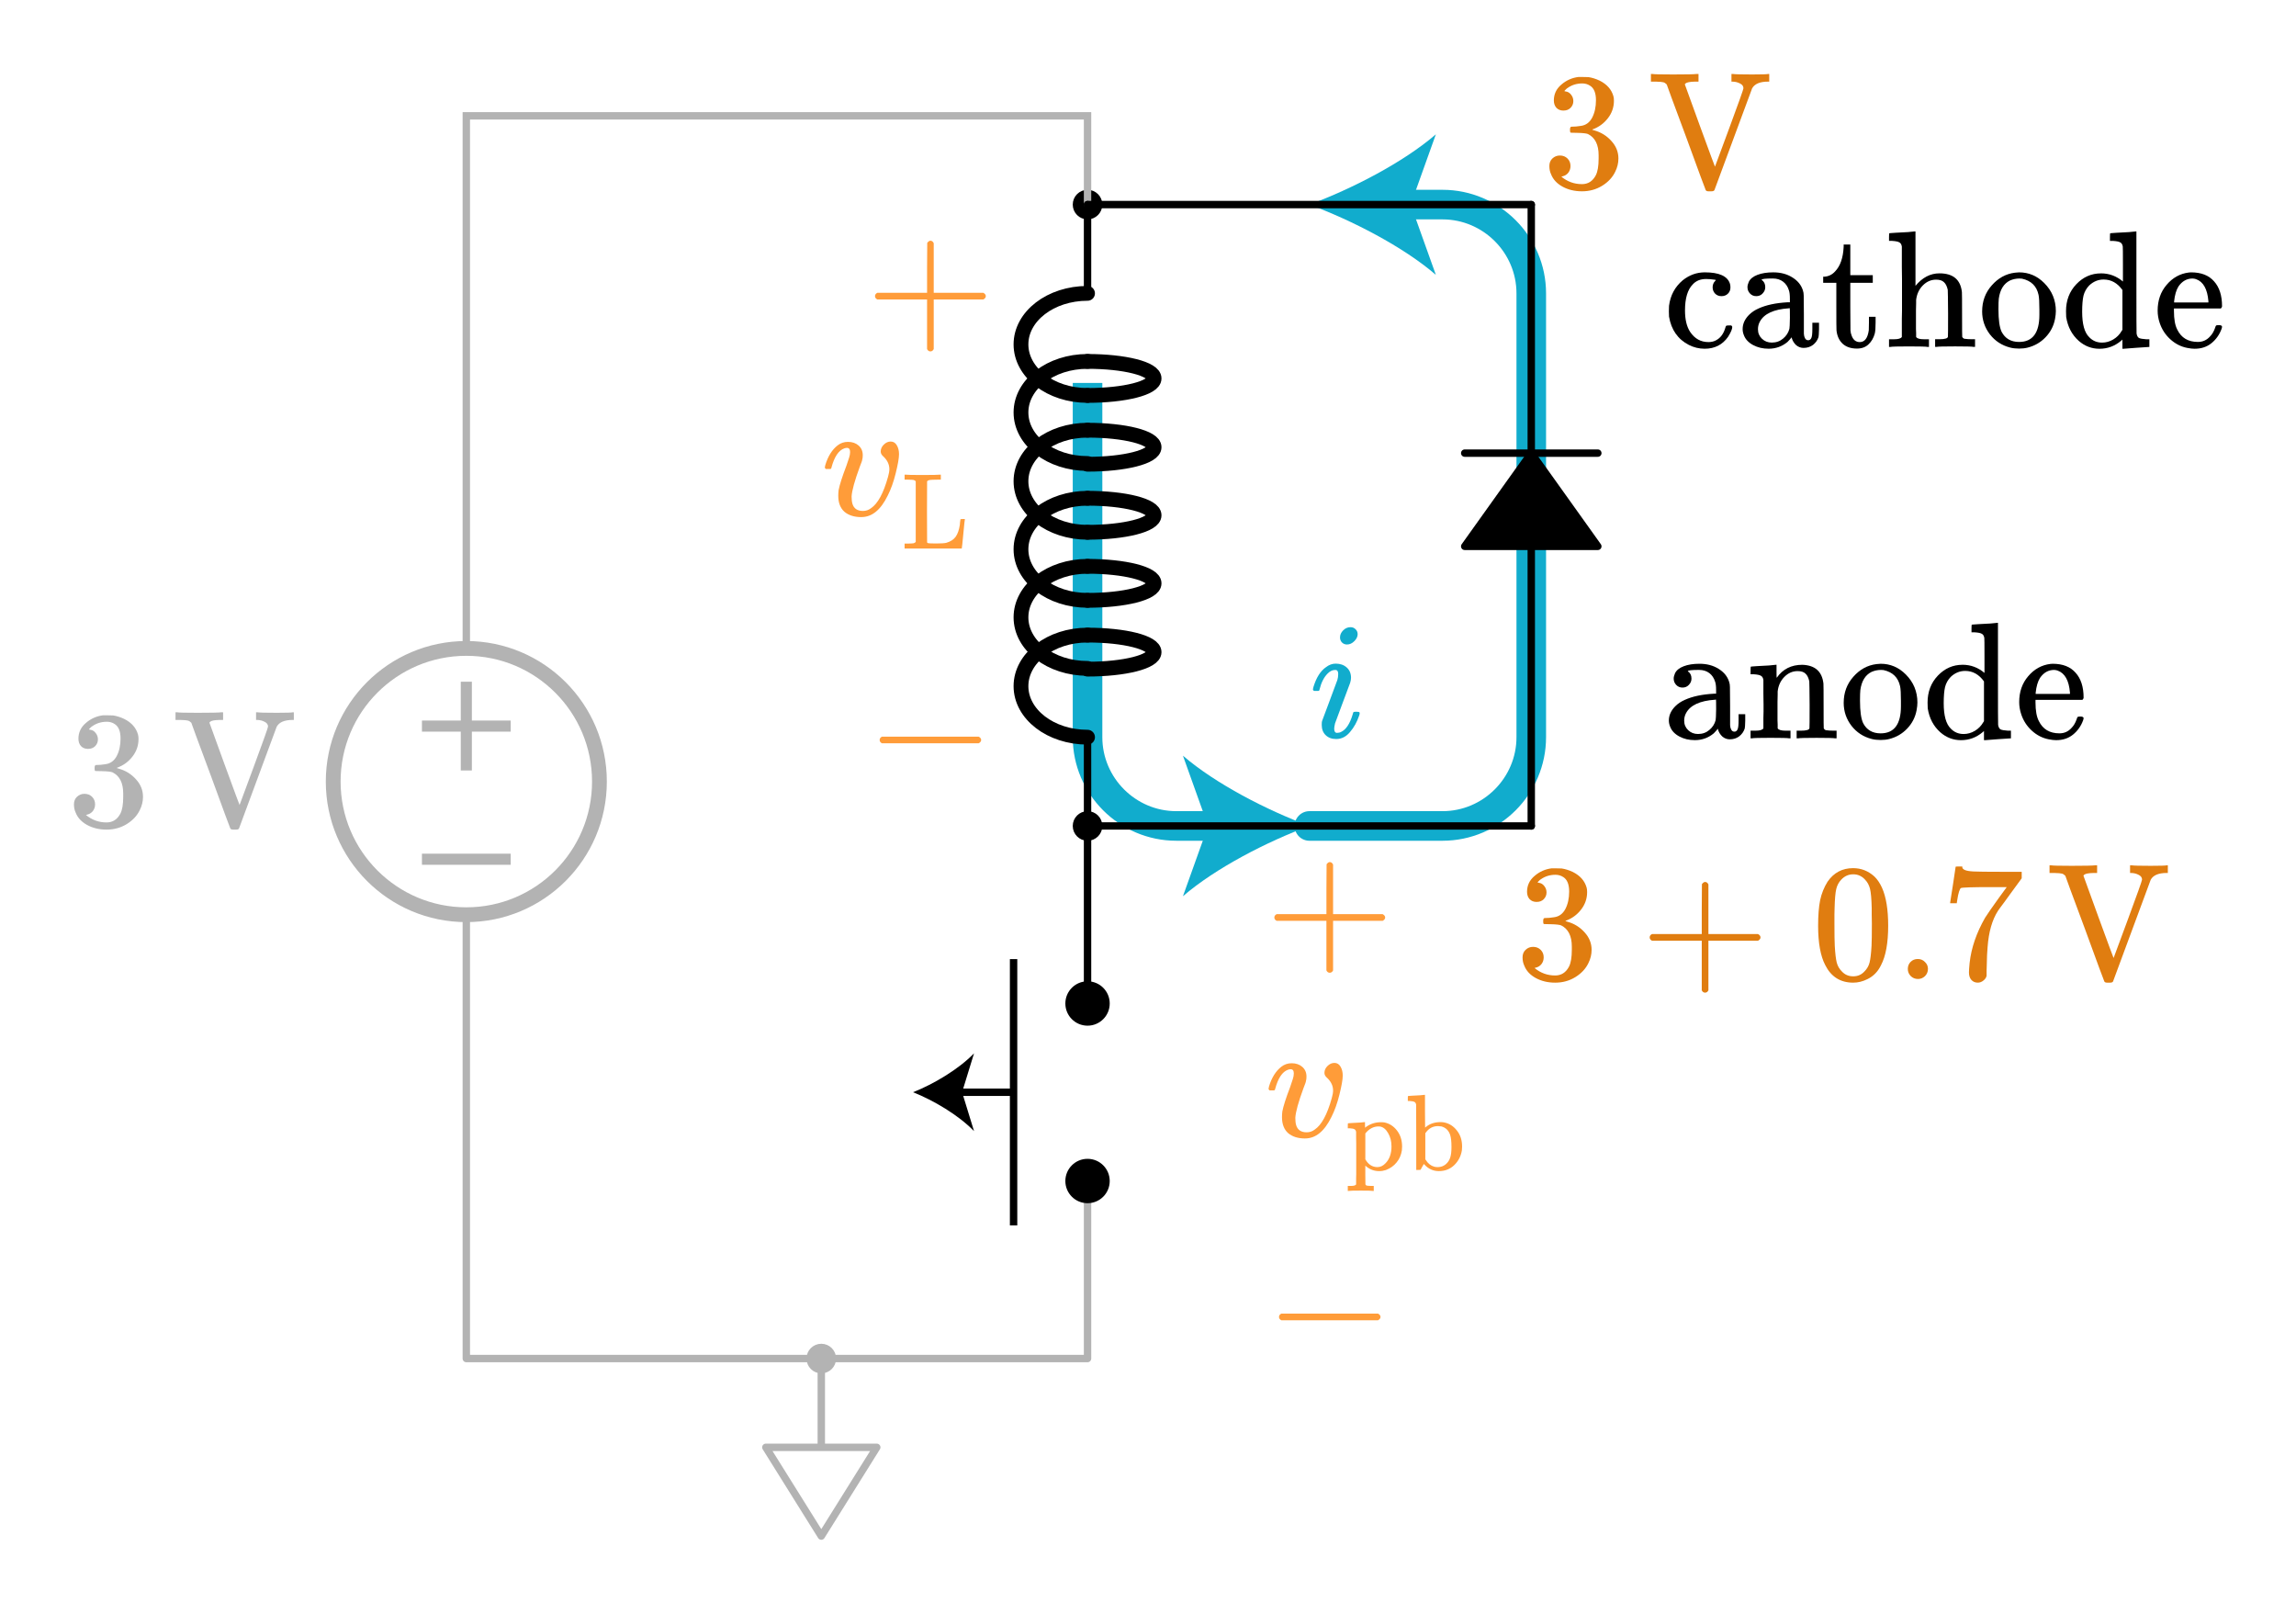 <?xml version="1.0" encoding="UTF-8" standalone="no"?>
<!-- Generator: Adobe Illustrator 19.1.0, SVG Export Plug-In . SVG Version: 6.00 Build 0)  -->

<svg
   xmlns:dc="http://purl.org/dc/elements/1.1/"
   xmlns:cc="http://creativecommons.org/ns#"
   xmlns:rdf="http://www.w3.org/1999/02/22-rdf-syntax-ns#"
   xmlns:svg="http://www.w3.org/2000/svg"
   xmlns="http://www.w3.org/2000/svg"
   xmlns:sodipodi="http://sodipodi.sourceforge.net/DTD/sodipodi-0.dtd"
   xmlns:inkscape="http://www.inkscape.org/namespaces/inkscape"
   version="1.1"
   id="Layer_1"
   x="0px"
   y="0px"
   viewBox="0 0 310.461 218.158"
   xml:space="preserve"
   inkscape:version="0.91 r13725"
   sodipodi:docname="inductor_kickback9a.svg"
   width="310.461"
   height="218.158"><defs
     id="defs4489"><clipPath
       clipPathUnits="userSpaceOnUse"
       id="clipPath4352"><rect
         style="opacity:0.97;fill:#b3b3b3;fill-opacity:1;stroke:#b3b3b3;stroke-width:3;stroke-linecap:round;stroke-linejoin:round;stroke-miterlimit:4;stroke-dasharray:none;stroke-dashoffset:0;stroke-opacity:1"
         id="rect4354"
         width="55.067"
         height="74.607"
         x="132.409"
         y="48.114" /></clipPath></defs><sodipodi:namedview
     pagecolor="#ffffff"
     bordercolor="#666666"
     borderopacity="1"
     objecttolerance="10"
     gridtolerance="10"
     guidetolerance="10"
     inkscape:pageopacity="0"
     inkscape:pageshadow="2"
     inkscape:window-width="1269"
     inkscape:window-height="696"
     id="namedview4487"
     showgrid="false"
     inkscape:zoom="2.161305"
     inkscape:cx="155.23029"
     inkscape:cy="109.07902"
     inkscape:window-x="0"
     inkscape:window-y="0"
     inkscape:window-maximized="0"
     inkscape:current-layer="Layer_1"
     fit-margin-top="10"
     fit-margin-right="10"
     fit-margin-bottom="10"
     fit-margin-left="10" /><style
     type="text/css"
     id="style4333">
	.st0{fill:none;stroke:#E8C11C;stroke-miterlimit:10;}
	.st1{fill:none;stroke:#11ACCD;stroke-width:3;stroke-linecap:round;stroke-miterlimit:10;}
	.st2{fill:#11ACCD;}
	.st3{fill:none;stroke:#11ACCD;stroke-width:4;stroke-miterlimit:10;}
	.st4{fill:none;stroke:#BABEC2;stroke-linecap:round;stroke-miterlimit:10;}
	.st5{fill:none;stroke:#11ACCD;stroke-width:6;stroke-miterlimit:10;}
	.st6{fill:none;stroke:#000000;stroke-linecap:round;stroke-linejoin:round;stroke-miterlimit:10;}
	.st7{fill:none;stroke:#000000;stroke-width:2;stroke-linecap:round;stroke-linejoin:round;stroke-miterlimit:10;}
	.st8{fill:none;stroke:#000000;stroke-width:2;stroke-miterlimit:10;}
	.st9{fill:none;stroke:#000000;stroke-linecap:round;stroke-miterlimit:10;}
	.st10{fill:none;stroke:#000000;stroke-width:1.5;stroke-miterlimit:10;}
	.st11{fill:none;stroke:#000000;stroke-width:2;stroke-linecap:round;stroke-miterlimit:10;}
	.st12{fill:none;}
	.st13{stroke:#000000;stroke-linecap:round;stroke-linejoin:round;stroke-miterlimit:10;}
	.st14{fill:none;stroke:#000000;stroke-miterlimit:10;}
	.st15{fill:#FFFFFF;stroke:#000000;stroke-miterlimit:10;}
	.st16{font-family:'KaTeX_Main-Regular';}
	.st17{font-size:18px;}
	.st18{font-size:21px;}
	.st19{font-family:'KaTeX_Main-Italic';}
	.st20{fill:#1FAB54;}
	.st21{fill:none;stroke:#000000;stroke-width:5;stroke-miterlimit:10;}
	.st22{fill:none;stroke:#000000;stroke-width:4;stroke-miterlimit:10;}
	.st23{fill:#FF9C39;}
	.st24{fill:#E8C11C;}
	.st25{fill:none;stroke:#E8C11C;stroke-linecap:round;stroke-miterlimit:10;}
	.st26{fill:#BABEC2;stroke:#BABEC2;stroke-linecap:round;stroke-linejoin:round;stroke-miterlimit:10;}
	.st27{fill:#BABEC2;stroke:#BABEC2;stroke-miterlimit:10;}
	.st28{fill:none;stroke:#BABEC2;stroke-linecap:round;stroke-linejoin:round;stroke-miterlimit:10;}
	.st29{fill:none;stroke:#1FAB54;stroke-width:2;stroke-linecap:round;stroke-miterlimit:10;}
	.st30{fill:none;stroke:#BABEC2;stroke-width:2;stroke-linecap:round;stroke-miterlimit:10;}
	.st31{fill:#BABEC2;}
	.st32{fill:none;stroke:#BABEC2;stroke-width:2;stroke-miterlimit:10;}
	.st33{fill:none;stroke:#BABEC2;stroke-width:2;stroke-linecap:round;stroke-linejoin:round;stroke-miterlimit:10;}
	.st34{opacity:0.1;fill:none;stroke:#000000;stroke-width:2;enable-background:new    ;}
	.st35{fill:none;stroke:#000000;stroke-width:2;stroke-linecap:round;stroke-linejoin:round;}
	.st36{fill:none;stroke:#000000;stroke-width:2;}
	.st37{fill:none;stroke:#000000;}
	.st38{clip-path:url(#SVGID_2_);fill:none;stroke:#29ABCA;stroke-width:5;}
	.st39{clip-path:url(#SVGID_4_);fill:none;stroke:#29ABCA;stroke-width:5;}
	.st40{clip-path:url(#SVGID_6_);fill:none;stroke:#E1A158;stroke-width:5;}
	.st41{clip-path:url(#SVGID_8_);fill:none;stroke:#E1A158;stroke-width:5;}
	.st42{clip-path:url(#SVGID_10_);fill:none;stroke:#E1A158;stroke-width:5;}
	.st43{fill:#E07D10;}
	.st44{fill:none;stroke:#FF9C39;stroke-width:2;stroke-linecap:round;stroke-miterlimit:10;}
	.st45{fill:none;stroke:#E07D10;stroke-width:2;stroke-linecap:round;stroke-miterlimit:10;}
	.st46{fill:none;stroke:#000000;stroke-width:4;stroke-linecap:round;stroke-miterlimit:10;}
	.st47{fill:none;stroke:#11ACCD;stroke-width:4;stroke-linecap:round;stroke-miterlimit:10;}
	.st48{fill:none;stroke:#E8C11C;stroke-width:2;stroke-miterlimit:10;}
</style><g
     id="g4467"
     transform="translate(3.055,3.658)"
     clip-path="url(#clipPath4352)"><g
       id="g4469"><path
         class="st47"
         d="m 174,24 -18,0 c -6.6,0 -12,5.4 -12,12 l 0,60 c 0,6.6 5.4,12 12,12 l 5.9,0"
         id="path4471"
         inkscape:connector-curvature="0"
         style="fill:none;stroke:#11accd;stroke-width:4;stroke-linecap:round;stroke-miterlimit:10" /><g
         id="g4473"><path
           class="st2"
           d="m 174,108 c -5.7,2.1 -12.7,5.7 -17.1,9.5 l 3.4,-9.5 -3.4,-9.5 c 4.4,3.8 11.4,7.4 17.1,9.5 z"
           id="path4475"
           inkscape:connector-curvature="0"
           style="fill:#11accd" /></g></g></g><g
     id="g4477"
     transform="translate(3.055,3.658)"><g
       id="g4479"><path
         class="st47"
         d="m 174,108 18,0 c 6.6,0 12,-5.4 12,-12 l 0,-60 c 0,-6.6 -5.4,-12 -12,-12 l -5.9,0"
         id="path4481"
         inkscape:connector-curvature="0"
         style="fill:none;stroke:#11accd;stroke-width:4;stroke-linecap:round;stroke-miterlimit:10" /><g
         id="g4483"><path
           class="st2"
           d="m 174,24 c 5.7,-2.1 12.7,-5.7 17.1,-9.5 l -3.4,9.5 3.4,9.5 C 186.7,29.7 179.7,26.1 174,24 Z"
           id="path4485"
           inkscape:connector-curvature="0"
           style="fill:#11accd" /></g></g></g><g
     id="g4335"
     transform="translate(3.055,3.658)"><rect
       x="192"
       y="24"
       class="st12"
       width="24"
       height="84"
       id="rect4337"
       style="fill:none" /><line
       class="st6"
       x1="204"
       y1="24"
       x2="204"
       y2="108"
       id="line4339"
       style="fill:none;stroke:#000000;stroke-linecap:round;stroke-linejoin:round;stroke-miterlimit:10" /><polyline
       class="st6"
       points="195,57.6 204,57.6 213,57.6  "
       id="polyline4341"
       style="fill:none;stroke:#000000;stroke-linecap:round;stroke-linejoin:round;stroke-miterlimit:10" /><polygon
       class="st13"
       points="213,70.2 195,70.2 204,57.6 "
       id="polygon4343"
       style="stroke:#000000;stroke-linecap:round;stroke-linejoin:round;stroke-miterlimit:10" /></g><g
     id="g4342"
     transform="translate(7.3242187e-6,-3.709)"><g
       transform="translate(3.055,7.368)"
       id="g4345"><polyline
         style="fill:none;stroke:#b3b3b3;stroke-linecap:round;stroke-linejoin:round;stroke-miterlimit:10"
         id="polyline4347"
         points="108,192 115.5,192 115.5,192 115.5,192 108,204 100.5,192 108,192 108,180  "
         class="st6" /><rect
         style="fill:none"
         id="rect4349"
         height="24"
         width="24"
         class="st12"
         y="180"
         x="96" /></g></g><g
     id="g4338"
     transform="translate(7.3242187e-6,-3.709)"><circle
       class="st13"
       cx="111.055"
       cy="187.368"
       r="1.5"
       id="circle4353"
       style="fill:#b3b3b3;stroke:#b3b3b3;stroke-linecap:round;stroke-linejoin:round;stroke-miterlimit:10" /><rect
       x="105.055"
       y="181.368"
       class="st12"
       width="12"
       height="12"
       id="rect4355"
       style="fill:none" /></g><g
     id="g4357"
     transform="translate(3.055,3.658)"><circle
       class="st13"
       cx="144"
       cy="108"
       r="1.5"
       id="circle4359"
       style="stroke:#000000;stroke-linecap:round;stroke-linejoin:round;stroke-miterlimit:10" /><rect
       x="138"
       y="102"
       class="st12"
       width="12"
       height="12"
       id="rect4361"
       style="fill:none" /></g><g
     id="g4363"
     transform="translate(3.055,3.658)"><circle
       class="st13"
       cx="144"
       cy="24"
       r="1.5"
       id="circle4365"
       style="stroke:#000000;stroke-linecap:round;stroke-linejoin:round;stroke-miterlimit:10" /><rect
       x="138"
       y="18"
       class="st12"
       width="12"
       height="12"
       id="rect4367"
       style="fill:none" /></g><g
     id="g4369"
     transform="translate(3.055,3.658)"
     style="stroke:#b3b3b3"><circle
       class="st8"
       cx="60"
       cy="102"
       r="18"
       id="circle4371"
       style="fill:none;stroke:#b3b3b3;stroke-width:2;stroke-miterlimit:10" /><polyline
       class="st9"
       points="60,84 60,60 60,12 144,12 144,24  "
       id="polyline4373"
       style="fill:none;stroke:#b3b3b3;stroke-linecap:round;stroke-miterlimit:10" /><polyline
       class="st6"
       points="144,156 144,180 60,180 60,144 60,120  "
       id="polyline4375"
       style="fill:none;stroke:#b3b3b3;stroke-linecap:round;stroke-linejoin:round;stroke-miterlimit:10" /><line
       class="st10"
       x1="60"
       y1="88.5"
       x2="60"
       y2="100.5"
       id="line4377"
       style="fill:none;stroke:#b3b3b3;stroke-width:1.5;stroke-miterlimit:10" /><line
       class="st10"
       x1="54"
       y1="94.5"
       x2="66"
       y2="94.5"
       id="line4379"
       style="fill:none;stroke:#b3b3b3;stroke-width:1.5;stroke-miterlimit:10" /><line
       class="st10"
       x1="54"
       y1="112.5"
       x2="66"
       y2="112.5"
       id="line4381"
       style="fill:none;stroke:#b3b3b3;stroke-width:1.5;stroke-miterlimit:10" /></g><g
     id="g4383"
     transform="translate(3.055,3.658)"><line
       class="st9"
       x1="144"
       y1="96"
       x2="144"
       y2="108"
       id="line4385"
       style="fill:none;stroke:#000000;stroke-linecap:round;stroke-miterlimit:10" /><path
       class="st11"
       d="m 144,82.2 c -5,0 -9,3.1 -9,6.9 0,3.8 4,6.9 9,6.9"
       id="path4387"
       inkscape:connector-curvature="0"
       style="fill:none;stroke:#000000;stroke-width:2;stroke-linecap:round;stroke-miterlimit:10" /><path
       class="st11"
       d="m 144,82.2 c 5,0 9,1 9,2.3 0,1.3 -4,2.3 -9,2.3"
       id="path4389"
       inkscape:connector-curvature="0"
       style="fill:none;stroke:#000000;stroke-width:2;stroke-linecap:round;stroke-miterlimit:10" /><path
       class="st11"
       d="m 144,72.9 c -5,0 -9,3.1 -9,6.9 0,3.8 4,6.9 9,6.9"
       id="path4391"
       inkscape:connector-curvature="0"
       style="fill:none;stroke:#000000;stroke-width:2;stroke-linecap:round;stroke-miterlimit:10" /><path
       class="st11"
       d="m 144,72.9 c 5,0 9,1 9,2.3 0,1.3 -4,2.3 -9,2.3"
       id="path4393"
       inkscape:connector-curvature="0"
       style="fill:none;stroke:#000000;stroke-width:2;stroke-linecap:round;stroke-miterlimit:10" /><path
       class="st11"
       d="m 144,63.7 c -5,0 -9,3.1 -9,6.9 0,3.8 4,6.9 9,6.9"
       id="path4395"
       inkscape:connector-curvature="0"
       style="fill:none;stroke:#000000;stroke-width:2;stroke-linecap:round;stroke-miterlimit:10" /><path
       class="st11"
       d="m 144,63.7 c 5,0 9,1 9,2.3 0,1.3 -4,2.3 -9,2.3"
       id="path4397"
       inkscape:connector-curvature="0"
       style="fill:none;stroke:#000000;stroke-width:2;stroke-linecap:round;stroke-miterlimit:10" /><path
       class="st11"
       d="m 144,54.5 c -5,0 -9,3.1 -9,6.9 0,3.8 4,6.9 9,6.9"
       id="path4399"
       inkscape:connector-curvature="0"
       style="fill:none;stroke:#000000;stroke-width:2;stroke-linecap:round;stroke-miterlimit:10" /><path
       class="st11"
       d="m 144,54.5 c 5,0 9,1 9,2.3 0,1.3 -4,2.3 -9,2.3"
       id="path4401"
       inkscape:connector-curvature="0"
       style="fill:none;stroke:#000000;stroke-width:2;stroke-linecap:round;stroke-miterlimit:10" /><path
       class="st11"
       d="m 144,45.2 c 5,0 9,1 9,2.3 0,1.3 -4,2.3 -9,2.3"
       id="path4403"
       inkscape:connector-curvature="0"
       style="fill:none;stroke:#000000;stroke-width:2;stroke-linecap:round;stroke-miterlimit:10" /><path
       class="st11"
       d="m 144,45.2 c -5,0 -9,3.1 -9,6.9 0,3.8 4,6.9 9,6.9"
       id="path4405"
       inkscape:connector-curvature="0"
       style="fill:none;stroke:#000000;stroke-width:2;stroke-linecap:round;stroke-miterlimit:10" /><path
       class="st11"
       d="m 144,36 c -5,0 -9,3.1 -9,6.9 0,3.8 4,6.9 9,6.9"
       id="path4407"
       inkscape:connector-curvature="0"
       style="fill:none;stroke:#000000;stroke-width:2;stroke-linecap:round;stroke-miterlimit:10" /><line
       class="st9"
       x1="144"
       y1="24"
       x2="144"
       y2="36"
       id="line4409"
       style="fill:none;stroke:#000000;stroke-linecap:round;stroke-miterlimit:10" /><rect
       x="132"
       y="24"
       class="st12"
       width="24"
       height="84"
       id="rect4411"
       style="fill:none" /></g><g
     id="g4413"
     transform="translate(3.055,3.658)"><circle
       cx="144"
       cy="156"
       r="3"
       id="circle4415" /><rect
       x="138"
       y="150"
       class="st12"
       width="12"
       height="12"
       id="rect4417"
       style="fill:none" /></g><g
     id="g4419"
     transform="translate(3.055,3.658)"><circle
       cx="144"
       cy="132"
       r="3"
       id="circle4421" /><rect
       x="138"
       y="126"
       class="st12"
       width="12"
       height="12"
       id="rect4423"
       style="fill:none" /></g><polyline
     class="st9"
     points="144,132 144,108 204,108 "
     id="polyline4425"
     style="fill:none;stroke:#000000;stroke-linecap:round;stroke-miterlimit:10"
     transform="translate(3.055,3.658)" /><polyline
     class="st14"
     points="138,126 138,144 138,162 "
     id="polyline4427"
     transform="translate(-0.945,3.658)"
     style="fill:none;stroke:#000000;stroke-miterlimit:10" /><line
     class="st14"
     x1="128.655"
     y1="147.658"
     x2="137.055"
     y2="147.658"
     id="line4433"
     style="fill:none;stroke:#000000;stroke-miterlimit:10" /><g
     id="g4435"
     transform="matrix(1.617,0,0,1.814,-80.281,-113.561)"><path
       d="m 126,144 c 1.7,0.6 3.8,1.7 5.1,2.9 l -1,-2.9 1,-2.9 c -1.3,1.2 -3.4,2.3 -5.1,2.9 z"
       id="path4437"
       inkscape:connector-curvature="0" /></g><g
     style="font-style:normal;font-variant:normal;font-weight:normal;font-stretch:normal;font-size:22.5px;line-height:125%;font-family:KaTeX_Main;-inkscape-font-specification:'KaTeX_Main, Normal';text-align:start;writing-mode:lr-tb;text-anchor:start;fill:#b3b3b3;stroke:none"
     id="text4441"
     transform="translate(0,-3.709)"><path
       d="m 11.912,104.95 q -0.608,0 -0.968,-0.383 -0.338,-0.383 -0.338,-0.99 0,-1.282 1.012,-2.138 1.012,-0.877 2.34,-1.035 l 0.338,0 q 0.787,0 0.99,0.022 0.743,0.113 1.508,0.472 1.485,0.743 1.867,2.115 0.068,0.225 0.068,0.608 0,1.327 -0.833,2.385 -0.81,1.035 -2.047,1.485 -0.113,0.045 0,0.068 0.045,0.022 0.225,0.068 1.373,0.383 2.317,1.44 0.945,1.035 0.945,2.362 0,0.922 -0.427,1.778 -0.54,1.147 -1.778,1.913 -1.215,0.743 -2.723,0.743 -1.485,0 -2.632,-0.63 -1.147,-0.63 -1.552,-1.688 -0.225,-0.472 -0.225,-1.103 0,-0.63 0.405,-1.012 0.427,-0.405 1.012,-0.405 0.63,0 1.035,0.405 0.405,0.405 0.405,1.012 0,0.517 -0.292,0.9 -0.292,0.383 -0.787,0.495 l -0.158,0.045 q 1.215,1.012 2.79,1.012 1.238,0 1.867,-1.192 0.383,-0.743 0.383,-2.272 l 0,-0.45 q 0,-2.138 -1.44,-2.857 -0.338,-0.135 -1.373,-0.158 l -0.945,-0.022 -0.068,-0.045 q -0.045,-0.068 -0.045,-0.36 0,-0.27 0.068,-0.338 0.068,-0.068 0.113,-0.068 0.63,0 1.305,-0.113 0.99,-0.135 1.508,-1.103 0.517,-0.99 0.517,-2.362 0,-1.462 -0.787,-1.958 -0.472,-0.315 -1.058,-0.315 -1.125,0 -1.98,0.608 -0.09,0.045 -0.203,0.158 -0.113,0.09 -0.18,0.18 l -0.068,0.09 q 0.068,0.022 0.158,0.045 0.45,0.045 0.743,0.427 0.315,0.383 0.315,0.877 0,0.54 -0.383,0.922 -0.36,0.36 -0.945,0.36 z"
       style="font-style:normal;font-variant:normal;font-weight:normal;font-stretch:normal;font-size:22.5px;line-height:125%;font-family:KaTeX_Main;-inkscape-font-specification:'KaTeX_Main, Normal';text-align:start;writing-mode:lr-tb;text-anchor:start;fill:#b3b3b3;stroke:none"
       id="path4706"
       inkscape:connector-curvature="0" /><path
       d="m 25.87,101.418 q -0.247,-0.247 -0.45,-0.292 -0.203,-0.068 -1.035,-0.09 l -0.652,0 0,-1.035 0.203,0 q 0.315,0.068 2.79,0.068 2.7,0 3.195,-0.068 l 0.247,0 0,1.035 -0.472,0 q -1.035,0.022 -1.282,0.247 -0.09,0.068 -0.09,0.135 0,0.045 2.025,5.58 2.025,5.535 2.047,5.535 0.877,-2.362 1.935,-5.22 1.913,-5.175 1.913,-5.378 0,-0.427 -0.472,-0.652 -0.472,-0.247 -1.035,-0.247 l -0.113,0 0,-1.035 0.203,0 q 0.383,0.068 2.587,0.068 1.935,0 2.183,-0.068 l 0.135,0 0,1.035 -0.158,0 q -1.665,0 -2.16,0.922 0,0.022 -2.542,6.862 -2.52,6.84 -2.542,6.862 -0.068,0.18 -0.405,0.18 l -0.203,0 -0.203,0 q -0.315,0 -0.383,-0.18 -0.045,-0.045 -2.632,-7.133 -2.632,-7.065 -2.632,-7.133 z"
       style="font-style:normal;font-variant:normal;font-weight:normal;font-stretch:normal;font-size:22.5px;line-height:125%;font-family:KaTeX_Main;-inkscape-font-specification:'KaTeX_Main, Normal';text-align:start;writing-mode:lr-tb;text-anchor:start;fill:#b3b3b3;stroke:none"
       id="path4708"
       inkscape:connector-curvature="0" /></g><g
     style="font-style:normal;font-variant:normal;font-weight:normal;font-stretch:normal;font-size:22.5px;line-height:125%;font-family:KaTeX_Main;-inkscape-font-specification:'KaTeX_Main, Normal';text-align:start;writing-mode:lr-tb;text-anchor:start;fill:#11accd"
     id="text4445"
     transform="translate(0,-3.709)"><path
       d="m 181.195,89.868 q 0,-0.517 0.427,-0.945 0.427,-0.427 0.99,-0.427 0.405,0 0.675,0.27 0.292,0.27 0.292,0.675 0,0.495 -0.45,0.945 -0.45,0.45 -0.99,0.45 -0.405,0 -0.675,-0.27 -0.27,-0.27 -0.27,-0.698 z m -0.517,13.748 q -0.877,0 -1.417,-0.517 -0.54,-0.517 -0.54,-1.395 0,-0.383 0.045,-0.517 0,-0.045 1.035,-2.768 1.035,-2.745 1.035,-2.79 0.113,-0.36 0.113,-0.81 0,-0.54 -0.383,-0.54 l -0.045,0 q -0.54,0 -1.035,0.517 -0.72,0.743 -1.058,2.115 0,0.022 -0.022,0.09 -0.022,0.045 -0.045,0.068 0,0 -0.022,0.022 -0.022,0.022 -0.09,0.022 -0.045,0 -0.09,0 -0.045,0 -0.18,0 l -0.315,0 q -0.135,-0.135 -0.135,-0.203 0,-0.068 0.068,-0.315 0.585,-1.935 1.71,-2.7 0.608,-0.472 1.305,-0.472 0.9,0 1.485,0.517 0.585,0.517 0.585,1.395 0,0.292 -0.113,0.675 -0.022,0.045 -1.035,2.768 l -1.012,2.723 q -0.113,0.495 -0.113,0.72 0,0.562 0.383,0.562 0.315,0 0.562,-0.135 0.99,-0.472 1.552,-2.362 0.068,-0.27 0.113,-0.315 0.068,-0.045 0.383,-0.045 0.203,0 0.27,0.022 0.09,0 0.135,0.045 0.045,0.045 0.045,0.158 0,0.09 -0.068,0.292 -0.427,1.282 -1.238,2.228 -0.787,0.945 -1.867,0.945 z"
       style="font-style:normal;font-variant:normal;font-weight:normal;font-stretch:normal;font-size:22.5px;line-height:125%;font-family:KaTeX_Math;-inkscape-font-specification:'KaTeX_Math, Normal';text-align:start;writing-mode:lr-tb;text-anchor:start"
       id="path4698"
       inkscape:connector-curvature="0" /></g><line
     class="st9"
     x1="147.055"
     y1="27.658"
     x2="207.055"
     y2="27.658"
     id="line4447"
     style="fill:none;stroke:#000000;stroke-linecap:round;stroke-miterlimit:10" /><g
     style="font-style:normal;font-variant:normal;font-weight:normal;font-stretch:normal;font-size:22.5px;line-height:125%;font-family:KaTeX_Main;-inkscape-font-specification:'KaTeX_Main, Normal';text-align:start;writing-mode:lr-tb;text-anchor:start;fill:#ff9c39"
     id="text4449"
     transform="translate(0,-3.709)"><path
       d="m 176.477,157.615 q -1.44,0 -2.295,-0.72 -0.833,-0.743 -0.833,-2.16 0,-0.405 0.045,-0.765 0.203,-1.08 1.058,-3.308 l 0.36,-1.08 q 0.135,-0.405 0.135,-0.765 0,-0.562 -0.427,-0.562 -0.158,0 -0.36,0.068 -1.147,0.405 -1.732,2.587 0,0.022 -0.022,0.09 -0.022,0.045 -0.045,0.068 0,0 -0.022,0.022 -0.022,0.022 -0.09,0.022 -0.045,0 -0.09,0 -0.045,0 -0.18,0 l -0.315,0 q -0.135,-0.135 -0.135,-0.203 0,-0.068 0.068,-0.338 0.54,-1.778 1.665,-2.655 0.608,-0.472 1.395,-0.472 0.877,0 1.44,0.495 0.562,0.495 0.562,1.305 0,0.383 -0.068,0.585 0,0.158 -0.338,0.99 -1.035,2.812 -1.103,4.005 0,0.608 0.113,0.99 0.292,0.968 1.417,0.968 0.608,0 1.08,-0.36 1.395,-0.922 2.317,-4.253 0.18,-0.63 0.18,-1.035 0,-0.99 -0.877,-1.778 -0.292,-0.27 -0.292,-0.608 0,-0.517 0.405,-0.922 0.427,-0.427 0.945,-0.427 0.54,0 0.833,0.517 0.292,0.495 0.292,1.192 0,0.787 -0.45,2.587 -0.427,1.732 -1.08,3.015 -1.417,2.902 -3.555,2.902 z"
       style="font-style:normal;font-variant:normal;font-weight:normal;font-stretch:normal;font-size:22.5px;line-height:125%;font-family:KaTeX_Math;-inkscape-font-specification:'KaTeX_Math, Normal';text-align:start;writing-mode:lr-tb;text-anchor:start"
       id="path4691"
       inkscape:connector-curvature="0" /><path
       d="m 182.48,164.032 0.205,0 q 0.57,0 0.687,-0.205 l 0,-0.117 q 0,-0.102 0,-0.292 0,-0.175 0,-0.424 0.015,-0.249 0.015,-0.57 0,-0.322 0,-0.643 0,-0.336 0,-0.717 0,-0.395 0,-0.746 0,-0.497 0,-1.038 0,-0.541 0,-0.965 0,-0.424 -0.015,-0.775 0,-0.366 0,-0.57 0,-0.219 0,-0.234 -0.044,-0.278 -0.219,-0.366 -0.161,-0.102 -0.643,-0.132 l -0.263,0 0,-0.336 q 0,-0.336 0.029,-0.336 l 0.146,-0.015 q 0.146,-0.015 0.424,-0.029 0.278,-0.015 0.541,-0.029 0.249,-0.015 0.541,-0.029 0.292,-0.029 0.439,-0.044 0.146,-0.015 0.161,-0.015 l 0.044,0 0,0.38 0.015,0.38 0.117,-0.102 q 0.892,-0.643 2.018,-0.643 0.322,0 0.468,0.029 1.024,0.205 1.711,1.097 0.687,0.892 0.687,2.164 0,0.278 -0.029,0.512 -0.146,0.951 -0.717,1.638 -0.556,0.687 -1.448,1.024 -0.439,0.146 -0.907,0.146 -0.995,0 -1.755,-0.643 l -0.117,-0.102 0,1.243 q 0,1.272 0.015,1.302 0.059,0.117 0.175,0.161 0.307,0.044 0.717,0.044 l 0.234,0 0,0.673 -0.117,0 q -0.19,-0.044 -1.638,-0.044 -1.448,0 -1.638,0.044 l -0.117,0 0,-0.673 0.234,0 z m 5.675,-5.353 q 0,-1.009 -0.453,-1.784 -0.439,-0.775 -1.082,-0.892 -0.029,0 -0.102,0 -0.059,-0.015 -0.102,-0.015 -1.038,0 -1.799,0.951 l 0,3.495 q 0.6,1.053 1.638,1.053 0.614,0 1.111,-0.541 0.79,-0.819 0.79,-2.267 z"
       style="font-size:65%;baseline-shift:sub"
       id="path4693"
       inkscape:connector-curvature="0" /><path
       d="m 191.499,151.805 q 0.249,-0.015 0.541,-0.029 0.292,-0.029 0.439,-0.044 0.146,-0.015 0.161,-0.015 l 0.044,0 0,2.208 q 0,2.223 0.015,2.223 0.044,-0.029 0.088,-0.073 0.804,-0.673 2.004,-0.673 0.263,0 0.483,0.044 1.038,0.205 1.726,1.097 0.702,0.877 0.702,2.164 0,0.278 -0.029,0.512 -0.19,1.185 -1.038,2.004 -0.834,0.804 -2.077,0.804 -1.126,0 -1.931,-0.863 l -0.102,-0.102 -0.146,0.263 q -0.029,0.044 -0.088,0.146 -0.044,0.088 -0.088,0.161 -0.029,0.059 -0.044,0.088 l -0.073,0.132 -0.292,0.015 -0.292,0 0,-4.358 q 0,-4.402 -0.015,-4.461 -0.044,-0.278 -0.219,-0.366 -0.161,-0.102 -0.643,-0.132 l -0.263,0 0,-0.336 q 0,-0.336 0.029,-0.336 l 0.146,-0.015 q 0.146,-0.015 0.424,-0.029 0.278,-0.015 0.541,-0.029 z m 3.408,4.183 q -0.351,-0.044 -0.453,-0.044 -1.024,0 -1.638,0.848 l -0.088,0.117 0,3.525 0.073,0.102 q 0.439,0.702 1.126,0.892 0.19,0.059 0.453,0.059 0.936,0 1.477,-0.79 0.117,-0.161 0.234,-0.483 0.175,-0.512 0.175,-1.448 0,-1.082 -0.175,-1.623 -0.307,-0.921 -1.185,-1.155 z"
       style="font-size:65%;baseline-shift:sub"
       id="path4695"
       inkscape:connector-curvature="0" /></g><g
     style="font-style:normal;font-variant:normal;font-weight:normal;font-stretch:normal;font-size:22.5px;line-height:125%;font-family:KaTeX_Main;-inkscape-font-specification:'KaTeX_Main, Normal';text-align:start;writing-mode:lr-tb;text-anchor:start;fill:#ff9c39"
     id="text4453"
     transform="translate(0,-3.709)"><path
       d="m 172.63,128.192 q -0.315,-0.158 -0.315,-0.45 0,-0.292 0.315,-0.45 l 6.728,0 0,-3.375 0.022,-3.375 q 0.225,-0.292 0.427,-0.292 0.292,0 0.45,0.338 l 0,6.705 6.705,0 q 0.338,0.18 0.338,0.45 0,0.27 -0.338,0.45 l -6.705,0 0,6.705 q -0.158,0.315 -0.45,0.315 -0.292,0 -0.45,-0.315 l 0,-6.705 -6.728,0 z"
       style="font-style:normal;font-variant:normal;font-weight:normal;font-stretch:normal;font-size:22.5px;line-height:125%;font-family:KaTeX_Main;-inkscape-font-specification:'KaTeX_Main, Normal';text-align:start;writing-mode:lr-tb;text-anchor:start;fill:#ff9c39"
       id="path4688"
       inkscape:connector-curvature="0" /></g><g
     style="font-style:normal;font-variant:normal;font-weight:normal;font-stretch:normal;font-size:22.5px;line-height:125%;font-family:KaTeX_Main;-inkscape-font-specification:'KaTeX_Main, Normal';text-align:start;writing-mode:lr-tb;text-anchor:start;fill:#ff9c39"
     id="text4455"
     transform="translate(0,-3.709)"><path
       d="m 173.26,182.192 q -0.315,-0.158 -0.315,-0.45 0,-0.292 0.315,-0.45 l 13.072,0 q 0.338,0.18 0.338,0.45 0,0.27 -0.338,0.45 l -13.072,0 z"
       style="font-style:normal;font-variant:normal;font-weight:normal;font-stretch:normal;font-size:22.5px;line-height:125%;font-family:KaTeX_Main;-inkscape-font-specification:'KaTeX_Main, Normal';text-align:start;writing-mode:lr-tb;text-anchor:start;fill:#ff9c39"
       id="path4685"
       inkscape:connector-curvature="0" /></g><g
     style="font-style:normal;font-variant:normal;font-weight:normal;font-stretch:normal;font-size:22.5px;line-height:125%;font-family:KaTeX_Main;-inkscape-font-specification:'KaTeX_Main, Normal';text-align:start;writing-mode:lr-tb;text-anchor:start;fill:#ff9c39"
     id="text4457"
     transform="translate(0,-3.709)"><path
       d="m 116.478,73.615 q -1.44,0 -2.295,-0.72 -0.833,-0.743 -0.833,-2.16 0,-0.405 0.045,-0.765 0.203,-1.08 1.058,-3.308 l 0.36,-1.08 q 0.135,-0.405 0.135,-0.765 0,-0.562 -0.427,-0.562 -0.158,0 -0.36,0.068 -1.147,0.405 -1.732,2.587 0,0.022 -0.022,0.09 -0.022,0.045 -0.045,0.068 0,0 -0.022,0.022 -0.022,0.022 -0.09,0.022 -0.045,0 -0.09,0 -0.045,0 -0.18,0 l -0.315,0 q -0.135,-0.135 -0.135,-0.203 0,-0.068 0.068,-0.338 0.54,-1.778 1.665,-2.655 0.608,-0.472 1.395,-0.472 0.877,0 1.44,0.495 0.562,0.495 0.562,1.305 0,0.383 -0.068,0.585 0,0.158 -0.338,0.99 -1.035,2.812 -1.103,4.005 0,0.608 0.113,0.99 0.292,0.968 1.417,0.968 0.608,0 1.08,-0.36 1.395,-0.922 2.317,-4.253 0.18,-0.63 0.18,-1.035 0,-0.99 -0.877,-1.778 -0.292,-0.27 -0.292,-0.608 0,-0.517 0.405,-0.922 0.427,-0.427 0.945,-0.427 0.54,0 0.833,0.517 0.292,0.495 0.292,1.192 0,0.787 -0.45,2.587 -0.427,1.732 -1.08,3.015 -1.417,2.902 -3.555,2.902 z"
       style="font-style:normal;font-variant:normal;font-weight:normal;font-stretch:normal;font-size:22.5px;line-height:125%;font-family:KaTeX_Math;-inkscape-font-specification:'KaTeX_Math, Normal';text-align:start;writing-mode:lr-tb;text-anchor:start"
       id="path4680"
       inkscape:connector-curvature="0" /><path
       d="m 123.825,68.771 q -0.146,-0.146 -0.292,-0.175 -0.132,-0.029 -0.731,-0.044 l -0.483,0 0,-0.673 0.161,0 q 0.263,0.044 2.135,0.044 2.164,0 2.428,-0.044 l 0.175,0 0,0.673 -0.395,0 q -0.541,0 -0.702,0.015 -0.409,0.015 -0.526,0.059 -0.117,0.029 -0.234,0.146 l -0.015,4.095 q 0,4.095 0.015,4.139 0.015,0.073 0.059,0.102 0.088,0.073 1.111,0.073 1.038,0 1.419,-0.088 0.863,-0.249 1.272,-0.819 0.409,-0.57 0.57,-1.638 0,-0.073 0.015,-0.249 0.029,-0.19 0.044,-0.336 0.029,-0.146 0.029,-0.161 0,-0.015 0.292,-0.015 l 0.292,0 0,0.073 q -0.029,0.044 -0.205,1.93 -0.175,1.872 -0.205,1.916 l 0,0.073 -7.737,0 0,-0.673 0.483,0 q 0.6,-0.015 0.731,-0.044 0.146,-0.029 0.292,-0.175 l 0,-8.205 z"
       style="font-size:65%;baseline-shift:sub"
       id="path4682"
       inkscape:connector-curvature="0" /></g><g
     style="font-style:normal;font-variant:normal;font-weight:normal;font-stretch:normal;font-size:22.5px;line-height:125%;font-family:KaTeX_Main;-inkscape-font-specification:'KaTeX_Main, Normal';text-align:start;writing-mode:lr-tb;text-anchor:start;fill:#ff9c39"
     id="text4461"
     transform="translate(0,-3.709)"><path
       d="m 118.63,44.192 q -0.315,-0.158 -0.315,-0.45 0,-0.292 0.315,-0.45 l 6.728,0 0,-3.375 0.022,-3.375 q 0.225,-0.292 0.427,-0.292 0.292,0 0.45,0.338 l 0,6.705 6.705,0 q 0.338,0.18 0.338,0.45 0,0.27 -0.338,0.45 l -6.705,0 0,6.705 q -0.158,0.315 -0.45,0.315 -0.292,0 -0.45,-0.315 l 0,-6.705 -6.728,0 z"
       style="font-style:normal;font-variant:normal;font-weight:normal;font-stretch:normal;font-size:22.5px;line-height:125%;font-family:KaTeX_Main;-inkscape-font-specification:'KaTeX_Main, Normal';text-align:start;writing-mode:lr-tb;text-anchor:start;fill:#ff9c39"
       id="path4677"
       inkscape:connector-curvature="0" /></g><g
     style="font-style:normal;font-variant:normal;font-weight:normal;font-stretch:normal;font-size:22.5px;line-height:125%;font-family:KaTeX_Main;-inkscape-font-specification:'KaTeX_Main, Normal';text-align:start;writing-mode:lr-tb;text-anchor:start;fill:#ff9c39"
     id="text4463"
     transform="translate(0,-3.709)"><path
       d="m 119.26,104.193 q -0.315,-0.158 -0.315,-0.45 0,-0.292 0.315,-0.45 l 13.072,0 q 0.338,0.18 0.338,0.45 0,0.27 -0.338,0.45 l -13.072,0 z"
       style="font-style:normal;font-variant:normal;font-weight:normal;font-stretch:normal;font-size:22.5px;line-height:125%;font-family:KaTeX_Main;-inkscape-font-specification:'KaTeX_Main, Normal';text-align:start;writing-mode:lr-tb;text-anchor:start;fill:#ff9c39"
       id="path4674"
       inkscape:connector-curvature="0" /></g><g
     style="font-style:normal;font-variant:normal;font-weight:normal;font-stretch:normal;font-size:22.5px;line-height:125%;font-family:KaTeX_Main;-inkscape-font-specification:'KaTeX_Main, Normal';text-align:start;writing-mode:lr-tb;text-anchor:start;fill:#e07d10;fill-opacity:1;stroke:none;stroke-width:2;stroke-linecap:round;stroke-miterlimit:10"
     id="text15"
     transform="translate(-7.087,-21.426)"><path
       d="m 218.502,36.376 q -0.608,0 -0.968,-0.383 -0.338,-0.383 -0.338,-0.99 0,-1.282 1.012,-2.138 1.012,-0.877 2.34,-1.035 l 0.338,0 q 0.787,0 0.99,0.022 0.743,0.113 1.508,0.472 1.485,0.743 1.867,2.115 0.068,0.225 0.068,0.608 0,1.327 -0.833,2.385 -0.81,1.035 -2.047,1.485 -0.113,0.045 0,0.068 0.045,0.022 0.225,0.068 1.373,0.383 2.317,1.44 0.945,1.035 0.945,2.362 0,0.922 -0.427,1.778 -0.54,1.147 -1.778,1.913 -1.215,0.743 -2.723,0.743 -1.485,0 -2.632,-0.63 -1.147,-0.63 -1.552,-1.688 -0.225,-0.472 -0.225,-1.103 0,-0.63 0.405,-1.012 0.427,-0.405 1.012,-0.405 0.63,0 1.035,0.405 0.405,0.405 0.405,1.012 0,0.517 -0.292,0.9 -0.292,0.383 -0.787,0.495 l -0.158,0.045 q 1.215,1.012 2.79,1.012 1.238,0 1.867,-1.192 0.383,-0.743 0.383,-2.272 l 0,-0.45 q 0,-2.138 -1.44,-2.857 -0.338,-0.135 -1.373,-0.158 l -0.945,-0.022 -0.068,-0.045 q -0.045,-0.068 -0.045,-0.36 0,-0.27 0.068,-0.338 0.068,-0.068 0.113,-0.068 0.63,0 1.305,-0.113 0.99,-0.135 1.508,-1.103 0.517,-0.99 0.517,-2.362 0,-1.462 -0.787,-1.958 -0.472,-0.315 -1.058,-0.315 -1.125,0 -1.98,0.608 -0.09,0.045 -0.203,0.158 -0.113,0.09 -0.18,0.18 l -0.068,0.09 q 0.068,0.022 0.158,0.045 0.45,0.045 0.743,0.427 0.315,0.383 0.315,0.877 0,0.54 -0.383,0.922 -0.36,0.36 -0.945,0.36 z"
       style="font-style:normal;font-variant:normal;font-weight:normal;font-stretch:normal;font-size:22.5px;line-height:125%;font-family:KaTeX_Main;-inkscape-font-specification:'KaTeX_Main, Normal';text-align:start;writing-mode:lr-tb;text-anchor:start;fill:#e07d10;fill-opacity:1;stroke:none;stroke-width:2;stroke-linecap:round;stroke-miterlimit:10"
       id="path4666"
       inkscape:connector-curvature="0" /><path
       d="m 232.459,32.843 q -0.247,-0.247 -0.45,-0.292 -0.203,-0.068 -1.035,-0.09 l -0.652,0 0,-1.035 0.203,0 q 0.315,0.068 2.79,0.068 2.7,0 3.195,-0.068 l 0.247,0 0,1.035 -0.472,0 q -1.035,0.022 -1.282,0.247 -0.09,0.068 -0.09,0.135 0,0.045 2.025,5.58 2.025,5.535 2.047,5.535 0.877,-2.362 1.935,-5.22 1.913,-5.175 1.913,-5.378 0,-0.427 -0.472,-0.652 -0.472,-0.247 -1.035,-0.247 l -0.113,0 0,-1.035 0.203,0 q 0.383,0.068 2.587,0.068 1.935,0 2.183,-0.068 l 0.135,0 0,1.035 -0.158,0 q -1.665,0 -2.16,0.922 0,0.022 -2.542,6.862 -2.52,6.84 -2.542,6.862 -0.068,0.18 -0.405,0.18 l -0.203,0 -0.203,0 q -0.315,0 -0.383,-0.18 -0.045,-0.045 -2.632,-7.133 -2.632,-7.065 -2.632,-7.133 z"
       style="font-style:normal;font-variant:normal;font-weight:normal;font-stretch:normal;font-size:22.5px;line-height:125%;font-family:KaTeX_Main;-inkscape-font-specification:'KaTeX_Main, Normal';text-align:start;writing-mode:lr-tb;text-anchor:start;fill:#e07d10;fill-opacity:1;stroke:none;stroke-width:2;stroke-linecap:round;stroke-miterlimit:10"
       id="path4668"
       inkscape:connector-curvature="0" /></g><g
     style="font-style:normal;font-variant:normal;font-weight:normal;font-stretch:normal;font-size:22.5px;line-height:125%;font-family:KaTeX_Main;-inkscape-font-specification:'KaTeX_Main, Normal';text-align:start;writing-mode:lr-tb;text-anchor:start;fill:#e07d10;fill-opacity:1;stroke:none;stroke-width:2;stroke-linecap:round;stroke-miterlimit:10;stroke-opacity:1"
     id="text17"
     transform="translate(-10.63,17.55)"><path
       d="m 218.42,104.38 q -0.608,0 -0.968,-0.383 -0.338,-0.383 -0.338,-0.99 0,-1.282 1.012,-2.138 1.012,-0.877 2.34,-1.035 l 0.338,0 q 0.787,0 0.99,0.022 0.743,0.113 1.508,0.472 1.485,0.743 1.867,2.115 0.068,0.225 0.068,0.608 0,1.327 -0.833,2.385 -0.81,1.035 -2.047,1.485 -0.113,0.045 0,0.068 0.045,0.022 0.225,0.068 1.373,0.383 2.317,1.44 0.945,1.035 0.945,2.362 0,0.922 -0.427,1.778 -0.54,1.147 -1.778,1.913 -1.215,0.743 -2.723,0.743 -1.485,0 -2.632,-0.63 -1.147,-0.63 -1.552,-1.688 -0.225,-0.472 -0.225,-1.103 0,-0.63 0.405,-1.012 0.427,-0.405 1.012,-0.405 0.63,0 1.035,0.405 0.405,0.405 0.405,1.012 0,0.517 -0.292,0.9 -0.292,0.383 -0.787,0.495 l -0.158,0.045 q 1.215,1.012 2.79,1.012 1.238,0 1.867,-1.192 0.383,-0.743 0.383,-2.272 l 0,-0.45 q 0,-2.138 -1.44,-2.857 -0.338,-0.135 -1.373,-0.158 l -0.945,-0.022 -0.068,-0.045 q -0.045,-0.068 -0.045,-0.36 0,-0.27 0.068,-0.338 0.068,-0.068 0.113,-0.068 0.63,0 1.305,-0.113 0.99,-0.135 1.508,-1.103 0.517,-0.99 0.517,-2.362 0,-1.462 -0.787,-1.958 -0.472,-0.315 -1.058,-0.315 -1.125,0 -1.98,0.608 -0.09,0.045 -0.203,0.158 -0.113,0.09 -0.18,0.18 l -0.068,0.09 q 0.068,0.022 0.158,0.045 0.45,0.045 0.743,0.427 0.315,0.383 0.315,0.877 0,0.54 -0.383,0.922 -0.36,0.36 -0.945,0.36 z"
       style="font-style:normal;font-variant:normal;font-weight:normal;font-stretch:normal;font-size:22.5px;line-height:125%;font-family:KaTeX_Main;-inkscape-font-specification:'KaTeX_Main, Normal';text-align:start;writing-mode:lr-tb;text-anchor:start;fill:#e07d10;fill-opacity:1;stroke:none;stroke-width:2;stroke-linecap:round;stroke-miterlimit:10;stroke-opacity:1"
       id="path4653"
       inkscape:connector-curvature="0" /><path
       d="m 234.012,109.622 q -0.315,-0.158 -0.315,-0.45 0,-0.292 0.315,-0.45 l 6.728,0 0,-3.375 0.022,-3.375 q 0.225,-0.292 0.427,-0.292 0.292,0 0.45,0.338 l 0,6.705 6.705,0 q 0.338,0.18 0.338,0.45 0,0.27 -0.338,0.45 l -6.705,0 0,6.705 q -0.158,0.315 -0.45,0.315 -0.292,0 -0.45,-0.315 l 0,-6.705 -6.728,0 z"
       style="font-style:normal;font-variant:normal;font-weight:normal;font-stretch:normal;font-size:22.5px;line-height:125%;font-family:KaTeX_Main;-inkscape-font-specification:'KaTeX_Main, Normal';text-align:start;writing-mode:lr-tb;text-anchor:start;fill:#e07d10;fill-opacity:1;stroke:none;stroke-width:2;stroke-linecap:round;stroke-miterlimit:10;stroke-opacity:1"
       id="path4655"
       inkscape:connector-curvature="0" /><path
       d="m 257.756,101.635 q 1.26,-1.822 3.442,-1.822 1.643,0 2.88,1.125 0.608,0.585 1.035,1.53 0.833,1.867 0.833,5.13 0,3.487 -0.968,5.332 -0.63,1.305 -1.845,1.89 -0.945,0.472 -1.913,0.472 -2.587,0 -3.78,-2.362 -0.968,-1.845 -0.968,-5.332 0,-2.092 0.27,-3.442 0.292,-1.373 1.012,-2.52 z m 5.062,-0.27 q -0.652,-0.72 -1.597,-0.72 -0.945,0 -1.62,0.72 -0.495,0.517 -0.675,1.26 -0.18,0.743 -0.225,2.565 0,0.135 -0.022,0.877 0,0.743 0,1.238 0,2.16 0.045,3.015 0.09,1.575 0.27,2.272 0.18,0.675 0.675,1.17 0.608,0.675 1.552,0.675 0.922,0 1.53,-0.675 0.495,-0.495 0.675,-1.17 0.18,-0.698 0.27,-2.272 0.045,-0.855 0.045,-3.015 0,-0.495 -0.022,-1.238 0,-0.743 0,-0.877 -0.045,-1.823 -0.225,-2.565 -0.18,-0.743 -0.675,-1.26 z"
       style="font-style:normal;font-variant:normal;font-weight:normal;font-stretch:normal;font-size:22.5px;line-height:125%;font-family:KaTeX_Main;-inkscape-font-specification:'KaTeX_Main, Normal';text-align:start;writing-mode:lr-tb;text-anchor:start;fill:#e07d10;fill-opacity:1;stroke:none;stroke-width:2;stroke-linecap:round;stroke-miterlimit:10;stroke-opacity:1"
       id="path4657"
       inkscape:connector-curvature="0" /><path
       d="m 268.601,113.447 q 0,-0.585 0.383,-0.968 0.383,-0.383 0.968,-0.383 0.585,0 0.968,0.405 0.405,0.383 0.405,0.922 0,0.585 -0.405,0.99 -0.405,0.383 -0.945,0.383 -0.585,0 -0.99,-0.405 -0.383,-0.405 -0.383,-0.945 z"
       style="font-style:normal;font-variant:normal;font-weight:normal;font-stretch:normal;font-size:22.5px;line-height:125%;font-family:KaTeX_Main;-inkscape-font-specification:'KaTeX_Main, Normal';text-align:start;writing-mode:lr-tb;text-anchor:start;fill:#e07d10;fill-opacity:1;stroke:none;stroke-width:2;stroke-linecap:round;stroke-miterlimit:10;stroke-opacity:1"
       id="path4659"
       inkscape:connector-curvature="0" /><path
       d="m 274.324,104.492 q 0.022,-0.045 0.383,-2.453 l 0.36,-2.407 q 0,-0.045 0.45,-0.045 l 0.45,0 0,0.09 q 0,0.225 0.338,0.382 0.338,0.158 1.17,0.203 0.855,0.045 3.803,0.045 l 2.723,0 0,0.877 -1.53,2.092 q -0.338,0.472 -0.765,1.058 -0.427,0.562 -0.652,0.877 -0.225,0.315 -0.27,0.383 -1.17,1.823 -1.395,4.883 -0.09,0.922 -0.113,2.52 0,0.315 -0.022,0.652 0,0.315 0,0.517 l 0,0.203 q -0.09,0.383 -0.45,0.652 -0.338,0.27 -0.743,0.27 -0.54,0 -0.877,-0.383 -0.315,-0.36 -0.315,-1.012 0,-0.338 0.09,-1.282 0.338,-3.038 2.092,-6.098 0.45,-0.72 1.89,-2.723 l 1.035,-1.417 -2.092,0 q -3.915,0 -4.117,0.135 -0.09,0.045 -0.247,0.495 -0.135,0.45 -0.225,1.058 -0.045,0.383 -0.068,0.427 l 0,0.068 -0.9,0 0,-0.068 z"
       style="font-style:normal;font-variant:normal;font-weight:normal;font-stretch:normal;font-size:22.5px;line-height:125%;font-family:KaTeX_Main;-inkscape-font-specification:'KaTeX_Main, Normal';text-align:start;writing-mode:lr-tb;text-anchor:start;fill:#e07d10;fill-opacity:1;stroke:none;stroke-width:2;stroke-linecap:round;stroke-miterlimit:10;stroke-opacity:1"
       id="path4661"
       inkscape:connector-curvature="0" /><path
       d="m 289.901,100.847 q -0.247,-0.247 -0.45,-0.292 -0.203,-0.068 -1.035,-0.09 l -0.652,0 0,-1.035 0.203,0 q 0.315,0.068 2.79,0.068 2.7,0 3.195,-0.068 l 0.247,0 0,1.035 -0.472,0 q -1.035,0.022 -1.282,0.247 -0.09,0.068 -0.09,0.135 0,0.045 2.025,5.58 2.025,5.535 2.047,5.535 0.877,-2.362 1.935,-5.22 1.913,-5.175 1.913,-5.378 0,-0.427 -0.472,-0.652 -0.472,-0.247 -1.035,-0.247 l -0.113,0 0,-1.035 0.203,0 q 0.383,0.068 2.587,0.068 1.935,0 2.183,-0.068 l 0.135,0 0,1.035 -0.158,0 q -1.665,0 -2.16,0.922 0,0.022 -2.542,6.862 -2.52,6.84 -2.542,6.862 -0.068,0.18 -0.405,0.18 l -0.203,0 -0.203,0 q -0.315,0 -0.383,-0.18 -0.045,-0.045 -2.632,-7.133 -2.632,-7.065 -2.632,-7.133 z"
       style="font-style:normal;font-variant:normal;font-weight:normal;font-stretch:normal;font-size:22.5px;line-height:125%;font-family:KaTeX_Main;-inkscape-font-specification:'KaTeX_Main, Normal';text-align:start;writing-mode:lr-tb;text-anchor:start;fill:#e07d10;fill-opacity:1;stroke:none;stroke-width:2;stroke-linecap:round;stroke-miterlimit:10;stroke-opacity:1"
       id="path4663"
       inkscape:connector-curvature="0" /></g><g
     style="font-style:normal;font-variant:normal;font-weight:normal;font-stretch:normal;font-size:22.5px;line-height:125%;font-family:KaTeX_Main;-inkscape-font-specification:'KaTeX_Main, Normal';text-align:start;writing-mode:lr-tb;text-anchor:start;fill:#000000;stroke:none;stroke-width:4;stroke-linecap:round;stroke-miterlimit:10"
     id="text19"><path
       d="m 228.362,92.59 q -0.338,0.36 -0.855,0.36 -0.517,0 -0.855,-0.36 -0.338,-0.36 -0.338,-0.855 0,-0.315 0.18,-0.72 0.292,-0.608 1.17,-0.945 0.877,-0.338 2.138,-0.338 1.485,0 2.565,0.675 1.103,0.675 1.44,1.755 0.113,0.315 0.113,0.72 0.022,0.383 0.022,2.565 0,2.205 0,2.587 0.022,0.36 0.135,0.562 0.135,0.315 0.45,0.315 0.292,0 0.427,-0.315 0.135,-0.27 0.135,-1.238 l 0,-0.81 0.9,0 0,0.877 q -0.022,0.9 -0.068,1.058 -0.203,0.63 -0.743,1.058 -0.54,0.405 -1.282,0.405 -0.562,0 -1.012,-0.383 -0.427,-0.405 -0.585,-0.968 l 0,-0.09 q -0.068,0.068 -0.27,0.315 -0.203,0.225 -0.292,0.315 -1.103,0.923 -2.565,0.923 -1.17,0 -2.092,-0.495 -0.922,-0.495 -1.238,-1.305 -0.18,-0.427 -0.18,-0.855 0,-1.058 0.877,-1.935 0.517,-0.517 1.282,-0.855 1.53,-0.698 3.915,-0.833 l 0.315,0 0,-0.495 q 0,-0.765 -0.135,-1.125 -0.225,-0.743 -0.787,-1.17 -0.562,-0.427 -1.395,-0.427 -1.508,0 -1.508,0.18 0.495,0.338 0.495,0.99 0,0.495 -0.36,0.855 z m 3.69,3.285 q 0,-1.305 -0.022,-1.305 -0.068,0 -0.113,0.022 -3.083,0.203 -3.938,1.823 -0.247,0.45 -0.247,1.012 0,0.765 0.54,1.282 0.54,0.517 1.327,0.517 0.9,0 1.53,-0.54 0.652,-0.54 0.855,-1.327 0.045,-0.158 0.068,-1.485 z"
       style="font-style:normal;font-variant:normal;font-weight:normal;font-stretch:normal;font-size:22.5px;line-height:125%;font-family:KaTeX_Main;-inkscape-font-specification:'KaTeX_Main, Normal';text-align:start;writing-mode:lr-tb;text-anchor:start;fill:#000000;stroke:none;stroke-width:4;stroke-linecap:round;stroke-miterlimit:10"
       id="path4762" /><path
       d="m 240.377,98.462 q 0.18,0.315 1.058,0.315 l 0.315,0 0.36,0 0,1.035 -0.18,0 q -0.292,-0.068 -2.52,-0.068 -2.228,0 -2.52,0.068 l -0.18,0 0,-1.035 0.36,0 0.315,0 q 0.877,0 1.058,-0.315 l 0,-0.18 q 0,-0.203 0,-0.517 0,-0.315 0,-0.698 0.022,-0.405 0.022,-0.877 0,-0.495 0,-0.945 0,-0.698 -0.022,-1.485 0,-0.81 0,-1.327 l 0,-0.517 q -0.068,-0.427 -0.338,-0.562 -0.247,-0.158 -0.99,-0.203 l -0.405,0 0,-0.517 q 0,-0.517 0.045,-0.517 l 0.225,-0.022 q 0.225,-0.022 0.63,-0.045 0.427,-0.022 0.833,-0.045 0.383,-0.022 0.81,-0.045 0.427,-0.045 0.652,-0.068 0.225,-0.022 0.247,-0.022 l 0.068,0 0,0.9 q 0,0.855 0.022,0.855 l 0.022,-0.022 q 1.215,-1.732 3.442,-1.732 2.587,0.09 2.857,2.542 0.022,0.158 0.022,3.127 0,2.88 0.022,2.925 0.09,0.18 0.27,0.247 0.472,0.068 1.103,0.068 l 0.36,0 0,1.035 -0.18,0 q -0.292,-0.068 -2.52,-0.068 -2.228,0 -2.52,0.068 l -0.18,0 0,-1.035 0.36,0 0.18,0 q 1.192,0 1.192,-0.36 0.022,-0.045 0.022,-3.105 -0.022,-3.038 -0.045,-3.217 -0.158,-0.72 -0.517,-1.035 -0.338,-0.338 -1.058,-0.338 -1.012,0 -1.778,0.765 -0.787,0.787 -0.922,1.98 0,0.022 0,0.427 0,0.383 -0.022,0.99 0,0.608 0,1.147 0,0.338 0,0.72 0,0.36 0,0.652 0.022,0.292 0.022,0.54 0,0.225 0,0.383 l 0,0.135 z"
       style="font-style:normal;font-variant:normal;font-weight:normal;font-stretch:normal;font-size:22.5px;line-height:125%;font-family:KaTeX_Main;-inkscape-font-specification:'KaTeX_Main, Normal';text-align:start;writing-mode:lr-tb;text-anchor:start;fill:#000000;stroke:none;stroke-width:4;stroke-linecap:round;stroke-miterlimit:10"
       id="path4764" /><path
       d="m 249.302,94.997 q 0,-2.047 1.305,-3.51 1.305,-1.485 3.127,-1.71 0.36,-0.045 0.562,-0.045 1.958,0 3.397,1.44 1.575,1.575 1.575,3.803 0,0.45 -0.113,1.058 -0.27,1.417 -1.282,2.475 -0.99,1.035 -2.408,1.395 -0.517,0.135 -1.17,0.135 -0.675,0 -1.192,-0.135 -1.688,-0.427 -2.745,-1.778 -1.058,-1.373 -1.058,-3.127 z m 5.4,-4.41 q -0.113,-0.022 -0.36,-0.022 -0.675,0 -1.282,0.27 -1.26,0.63 -1.508,2.453 -0.045,0.405 -0.045,1.44 0,2.138 0.427,3.038 0.72,1.373 2.362,1.373 2.745,0 2.745,-3.667 l 0,-0.72 q 0,-1.462 -0.113,-1.98 -0.383,-1.778 -2.228,-2.183 z"
       style="font-style:normal;font-variant:normal;font-weight:normal;font-stretch:normal;font-size:22.5px;line-height:125%;font-family:KaTeX_Main;-inkscape-font-specification:'KaTeX_Main, Normal';text-align:start;writing-mode:lr-tb;text-anchor:start;fill:#000000;stroke:none;stroke-width:4;stroke-linecap:round;stroke-miterlimit:10"
       id="path4766" /><path
       d="m 265.368,89.867 q 1.665,0 2.97,1.103 l 0,-2.295 q 0,-2.34 -0.022,-2.43 -0.068,-0.427 -0.338,-0.562 -0.247,-0.158 -0.99,-0.203 l -0.405,0 0,-0.517 q 0,-0.517 0.045,-0.517 l 0.225,-0.022 q 0.225,-0.022 0.652,-0.045 0.427,-0.022 0.833,-0.045 0.383,-0.022 0.833,-0.045 0.45,-0.045 0.675,-0.068 0.225,-0.022 0.247,-0.022 l 0.068,0 0,6.84 q 0,6.885 0.022,6.952 0.068,0.45 0.315,0.608 0.27,0.135 1.012,0.18 l 0.405,0 0,1.035 q -0.045,0 -1.732,0.113 -1.665,0.113 -1.755,0.135 l -0.158,0 0,-1.238 -0.18,0.158 q -1.282,1.08 -2.925,1.08 -1.575,0 -2.79,-1.058 -1.395,-1.238 -1.71,-3.24 -0.022,-0.18 -0.022,-0.787 0,-2.183 1.395,-3.645 1.395,-1.462 3.33,-1.462 z m 2.902,2.25 q -1.012,-1.417 -2.542,-1.417 -1.103,0 -1.958,0.81 -0.562,0.585 -0.765,1.373 -0.18,0.787 -0.18,2.183 0,2.498 0.945,3.42 0.698,0.743 1.755,0.743 0.787,0 1.508,-0.427 0.72,-0.427 1.147,-1.17 l 0.09,-0.135 0,-5.378 z"
       style="font-style:normal;font-variant:normal;font-weight:normal;font-stretch:normal;font-size:22.5px;line-height:125%;font-family:KaTeX_Main;-inkscape-font-specification:'KaTeX_Main, Normal';text-align:start;writing-mode:lr-tb;text-anchor:start;fill:#000000;stroke:none;stroke-width:4;stroke-linecap:round;stroke-miterlimit:10"
       id="path4768" /><path
       d="m 281.74,94.3 q 0,0.158 -0.158,0.315 l -6.345,0 0,0.338 q 0,1.665 0.45,2.52 0.81,1.665 2.79,1.665 0.968,0 1.62,-0.72 0.45,-0.45 0.698,-1.17 0.068,-0.247 0.135,-0.315 0.068,-0.068 0.36,-0.068 0.45,0 0.45,0.225 0,0.09 -0.068,0.292 -0.427,1.17 -1.373,1.935 -0.922,0.743 -2.272,0.743 -0.427,0 -0.99,-0.113 -1.282,-0.247 -2.295,-1.17 -1.012,-0.922 -1.44,-2.228 -0.27,-0.81 -0.27,-1.643 0,-2.07 1.215,-3.487 1.215,-1.44 2.993,-1.665 0.09,-0.022 0.315,-0.022 2.047,0 3.105,1.215 1.08,1.192 1.08,3.353 z m -1.845,-0.675 q -0.203,-2.453 -1.665,-2.97 -0.158,-0.068 -0.472,-0.09 -1.17,0 -1.913,1.08 -0.45,0.72 -0.585,2.002 l 0,0.158 4.635,0 0,-0.18 z"
       style="font-style:normal;font-variant:normal;font-weight:normal;font-stretch:normal;font-size:22.5px;line-height:125%;font-family:KaTeX_Main;-inkscape-font-specification:'KaTeX_Main, Normal';text-align:start;writing-mode:lr-tb;text-anchor:start;fill:#000000;stroke:none;stroke-width:4;stroke-linecap:round;stroke-miterlimit:10"
       id="path4770" /></g><g
     style="font-style:normal;font-variant:normal;font-weight:normal;font-stretch:normal;font-size:22.5px;line-height:125%;font-family:KaTeX_Main;-inkscape-font-specification:'KaTeX_Main, Normal';text-align:start;writing-mode:lr-tb;text-anchor:start;fill:#000000;stroke:none;stroke-width:4;stroke-linecap:round;stroke-miterlimit:10"
     id="text21"><path
       d="m 233.627,39.721 q -0.338,0.315 -0.855,0.315 -0.517,0 -0.855,-0.338 -0.338,-0.36 -0.338,-0.855 0,-0.517 0.338,-0.855 0.113,-0.113 0.09,-0.135 0,-0.022 -0.203,-0.045 -0.585,-0.09 -1.103,-0.09 -1.147,0 -1.8,0.72 -1.058,1.058 -1.058,3.533 0,1.845 0.698,2.902 0.922,1.373 2.475,1.373 0.562,0 0.99,-0.225 0.945,-0.472 1.305,-1.755 0.045,-0.18 0.113,-0.225 0.068,-0.045 0.36,-0.045 l 0.315,0 q 0.135,0.135 0.135,0.203 0,0.427 -0.562,1.327 -1.125,1.62 -3.172,1.62 -1.125,0 -2.138,-0.517 -2.228,-1.147 -2.678,-3.825 -0.022,-0.135 -0.022,-0.72 0,-0.585 0.022,-0.743 0.27,-2.115 1.845,-3.442 1.35,-1.08 2.993,-1.08 2.902,0 3.397,1.53 0.068,0.203 0.068,0.517 0,0.517 -0.36,0.855 z"
       style="font-style:normal;font-variant:normal;font-weight:normal;font-stretch:normal;font-size:22.5px;line-height:125%;font-family:KaTeX_Main;-inkscape-font-specification:'KaTeX_Main, Normal';text-align:start;writing-mode:lr-tb;text-anchor:start;fill:#000000;stroke:none;stroke-width:4;stroke-linecap:round;stroke-miterlimit:10"
       id="path4747" /><path
       d="m 238.338,39.676 q -0.338,0.36 -0.855,0.36 -0.517,0 -0.855,-0.36 -0.338,-0.36 -0.338,-0.855 0,-0.315 0.18,-0.72 0.292,-0.608 1.17,-0.945 0.877,-0.338 2.138,-0.338 1.485,0 2.565,0.675 1.103,0.675 1.44,1.755 0.113,0.315 0.113,0.72 0.022,0.383 0.022,2.565 0,2.205 0,2.587 0.022,0.36 0.135,0.562 0.135,0.315 0.45,0.315 0.292,0 0.427,-0.315 0.135,-0.27 0.135,-1.238 l 0,-0.81 0.9,0 0,0.877 q -0.022,0.9 -0.068,1.058 -0.203,0.63 -0.743,1.058 -0.54,0.405 -1.282,0.405 -0.562,0 -1.012,-0.383 -0.427,-0.405 -0.585,-0.968 l 0,-0.09 q -0.068,0.068 -0.27,0.315 -0.203,0.225 -0.292,0.315 -1.103,0.922 -2.565,0.922 -1.17,0 -2.092,-0.495 -0.922,-0.495 -1.238,-1.305 -0.18,-0.427 -0.18,-0.855 0,-1.058 0.877,-1.935 0.517,-0.517 1.282,-0.855 1.53,-0.698 3.915,-0.833 l 0.315,0 0,-0.495 q 0,-0.765 -0.135,-1.125 -0.225,-0.743 -0.787,-1.17 -0.562,-0.427 -1.395,-0.427 -1.508,0 -1.508,0.18 0.495,0.338 0.495,0.99 0,0.495 -0.36,0.855 z m 3.69,3.285 q 0,-1.305 -0.022,-1.305 -0.068,0 -0.113,0.022 -3.083,0.203 -3.938,1.823 -0.247,0.45 -0.247,1.012 0,0.765 0.54,1.282 0.54,0.517 1.327,0.517 0.9,0 1.53,-0.54 0.652,-0.54 0.855,-1.327 0.045,-0.158 0.068,-1.485 z"
       style="font-style:normal;font-variant:normal;font-weight:normal;font-stretch:normal;font-size:22.5px;line-height:125%;font-family:KaTeX_Main;-inkscape-font-specification:'KaTeX_Main, Normal';text-align:start;writing-mode:lr-tb;text-anchor:start;fill:#000000;stroke:none;stroke-width:4;stroke-linecap:round;stroke-miterlimit:10"
       id="path4749" /><path
       d="m 249.296,33.399 0,-0.338 0.9,0 0,4.14 3.038,0 0,1.035 -3.038,0 0,3.24 q 0.022,2.812 0.022,3.195 0.022,0.36 0.158,0.698 0.315,0.877 1.103,0.877 0.99,0 1.215,-1.597 0.022,-0.18 0.022,-1.035 l 0,-0.787 0.9,0 0,0.787 q 0,1.035 -0.113,1.485 -0.247,0.9 -0.855,1.462 -0.585,0.562 -1.552,0.562 -1.215,0 -1.935,-0.652 -0.72,-0.675 -0.833,-1.823 -0.022,-0.158 -0.022,-3.33 l 0,-3.083 -1.778,0 0,-0.833 0.203,0 q 0.833,-0.068 1.417,-0.72 1.035,-1.08 1.147,-3.285 z"
       style="font-style:normal;font-variant:normal;font-weight:normal;font-stretch:normal;font-size:22.5px;line-height:125%;font-family:KaTeX_Main;-inkscape-font-specification:'KaTeX_Main, Normal';text-align:start;writing-mode:lr-tb;text-anchor:start;fill:#000000;stroke:none;stroke-width:4;stroke-linecap:round;stroke-miterlimit:10"
       id="path4751" /><path
       d="m 259.098,45.549 q 0.18,0.315 1.058,0.315 l 0.315,0 0.36,0 0,1.035 -0.18,0 q -0.292,-0.068 -2.52,-0.068 -2.228,0 -2.52,0.068 l -0.18,0 0,-1.035 0.36,0 0.315,0 q 0.877,0 1.058,-0.315 l 0,-0.18 q 0,-0.203 0,-0.517 0,-0.315 0,-0.743 0,-0.427 0,-0.968 0.022,-0.562 0.022,-1.125 0,-0.585 0,-1.238 0,-0.675 0,-1.282 0,-0.833 0,-1.755 0,-0.945 -0.022,-1.688 0,-0.743 0,-1.35 0,-0.63 0,-0.99 0,-0.36 0,-0.383 -0.068,-0.427 -0.338,-0.562 -0.247,-0.158 -0.99,-0.203 l -0.405,0 0,-0.517 q 0,-0.517 0.045,-0.517 l 0.225,-0.022 q 0.225,-0.022 0.652,-0.045 0.427,-0.022 0.833,-0.045 0.383,-0.022 0.833,-0.045 0.45,-0.045 0.675,-0.068 0.225,-0.022 0.247,-0.022 l 0.068,0 0,7.357 q 1.395,-1.688 3.24,-1.688 2.768,0 3.038,2.542 0.022,0.158 0.022,3.127 0,2.88 0.022,2.925 0.09,0.18 0.27,0.247 0.472,0.068 1.103,0.068 l 0.36,0 0,1.035 -0.18,0 q -0.292,-0.068 -2.52,-0.068 -2.228,0 -2.52,0.068 l -0.18,0 0,-1.035 0.36,0 0.18,0 q 1.192,0 1.192,-0.36 0.022,-0.045 0.022,-3.105 -0.022,-3.038 -0.045,-3.217 -0.158,-0.72 -0.517,-1.035 -0.338,-0.338 -1.058,-0.338 -1.012,0 -1.778,0.765 -0.787,0.787 -0.922,1.98 0,0.022 0,0.427 0,0.383 -0.022,0.99 0,0.608 0,1.147 0,0.338 0,0.72 0,0.36 0,0.652 0.022,0.292 0.022,0.54 0,0.225 0,0.383 l 0,0.135 z"
       style="font-style:normal;font-variant:normal;font-weight:normal;font-stretch:normal;font-size:22.5px;line-height:125%;font-family:KaTeX_Main;-inkscape-font-specification:'KaTeX_Main, Normal';text-align:start;writing-mode:lr-tb;text-anchor:start;fill:#000000;stroke:none;stroke-width:4;stroke-linecap:round;stroke-miterlimit:10"
       id="path4753" /><path
       d="m 268.023,42.084 q 0,-2.047 1.305,-3.51 1.305,-1.485 3.127,-1.71 0.36,-0.045 0.562,-0.045 1.958,0 3.397,1.44 1.575,1.575 1.575,3.803 0,0.45 -0.113,1.058 -0.27,1.417 -1.282,2.475 -0.99,1.035 -2.408,1.395 -0.517,0.135 -1.17,0.135 -0.675,0 -1.192,-0.135 -1.688,-0.427 -2.745,-1.778 -1.058,-1.373 -1.058,-3.127 z m 5.4,-4.41 q -0.113,-0.022 -0.36,-0.022 -0.675,0 -1.282,0.27 -1.26,0.63 -1.508,2.453 -0.045,0.405 -0.045,1.44 0,2.138 0.427,3.038 0.72,1.373 2.362,1.373 2.745,0 2.745,-3.667 l 0,-0.72 q 0,-1.462 -0.113,-1.98 -0.383,-1.778 -2.228,-2.183 z"
       style="font-style:normal;font-variant:normal;font-weight:normal;font-stretch:normal;font-size:22.5px;line-height:125%;font-family:KaTeX_Main;-inkscape-font-specification:'KaTeX_Main, Normal';text-align:start;writing-mode:lr-tb;text-anchor:start;fill:#000000;stroke:none;stroke-width:4;stroke-linecap:round;stroke-miterlimit:10"
       id="path4755" /><path
       d="m 284.089,36.954 q 1.665,0 2.97,1.103 l 0,-2.295 q 0,-2.34 -0.022,-2.43 -0.068,-0.427 -0.338,-0.562 -0.247,-0.158 -0.99,-0.203 l -0.405,0 0,-0.517 q 0,-0.517 0.045,-0.517 l 0.225,-0.022 q 0.225,-0.022 0.652,-0.045 0.427,-0.022 0.833,-0.045 0.383,-0.022 0.833,-0.045 0.45,-0.045 0.675,-0.068 0.225,-0.022 0.247,-0.022 l 0.068,0 0,6.84 q 0,6.885 0.022,6.952 0.068,0.45 0.315,0.608 0.27,0.135 1.012,0.18 l 0.405,0 0,1.035 q -0.045,0 -1.732,0.113 -1.665,0.113 -1.755,0.135 l -0.158,0 0,-1.238 -0.18,0.158 q -1.282,1.08 -2.925,1.08 -1.575,0 -2.79,-1.058 -1.395,-1.238 -1.71,-3.24 -0.022,-0.18 -0.022,-0.787 0,-2.183 1.395,-3.645 1.395,-1.462 3.33,-1.462 z m 2.902,2.25 q -1.012,-1.417 -2.542,-1.417 -1.103,0 -1.958,0.81 -0.562,0.585 -0.765,1.373 -0.18,0.787 -0.18,2.183 0,2.498 0.945,3.42 0.698,0.743 1.755,0.743 0.787,0 1.508,-0.427 0.72,-0.427 1.147,-1.17 l 0.09,-0.135 0,-5.378 z"
       style="font-style:normal;font-variant:normal;font-weight:normal;font-stretch:normal;font-size:22.5px;line-height:125%;font-family:KaTeX_Main;-inkscape-font-specification:'KaTeX_Main, Normal';text-align:start;writing-mode:lr-tb;text-anchor:start;fill:#000000;stroke:none;stroke-width:4;stroke-linecap:round;stroke-miterlimit:10"
       id="path4757" /><path
       d="m 300.461,41.386 q 0,0.158 -0.158,0.315 l -6.345,0 0,0.338 q 0,1.665 0.45,2.52 0.81,1.665 2.79,1.665 0.968,0 1.62,-0.72 0.45,-0.45 0.698,-1.17 0.068,-0.247 0.135,-0.315 0.068,-0.068 0.36,-0.068 0.45,0 0.45,0.225 0,0.09 -0.068,0.292 -0.427,1.17 -1.373,1.935 -0.922,0.743 -2.272,0.743 -0.427,0 -0.99,-0.113 -1.282,-0.247 -2.295,-1.17 -1.012,-0.922 -1.44,-2.228 -0.27,-0.81 -0.27,-1.643 0,-2.07 1.215,-3.487 1.215,-1.44 2.993,-1.665 0.09,-0.022 0.315,-0.022 2.047,0 3.105,1.215 1.08,1.192 1.08,3.353 z m -1.845,-0.675 q -0.203,-2.453 -1.665,-2.97 -0.158,-0.068 -0.472,-0.09 -1.17,0 -1.913,1.08 -0.45,0.72 -0.585,2.002 l 0,0.158 4.635,0 0,-0.18 z"
       style="font-style:normal;font-variant:normal;font-weight:normal;font-stretch:normal;font-size:22.5px;line-height:125%;font-family:KaTeX_Main;-inkscape-font-specification:'KaTeX_Main, Normal';text-align:start;writing-mode:lr-tb;text-anchor:start;fill:#000000;stroke:none;stroke-width:4;stroke-linecap:round;stroke-miterlimit:10"
       id="path4759" /></g></svg>